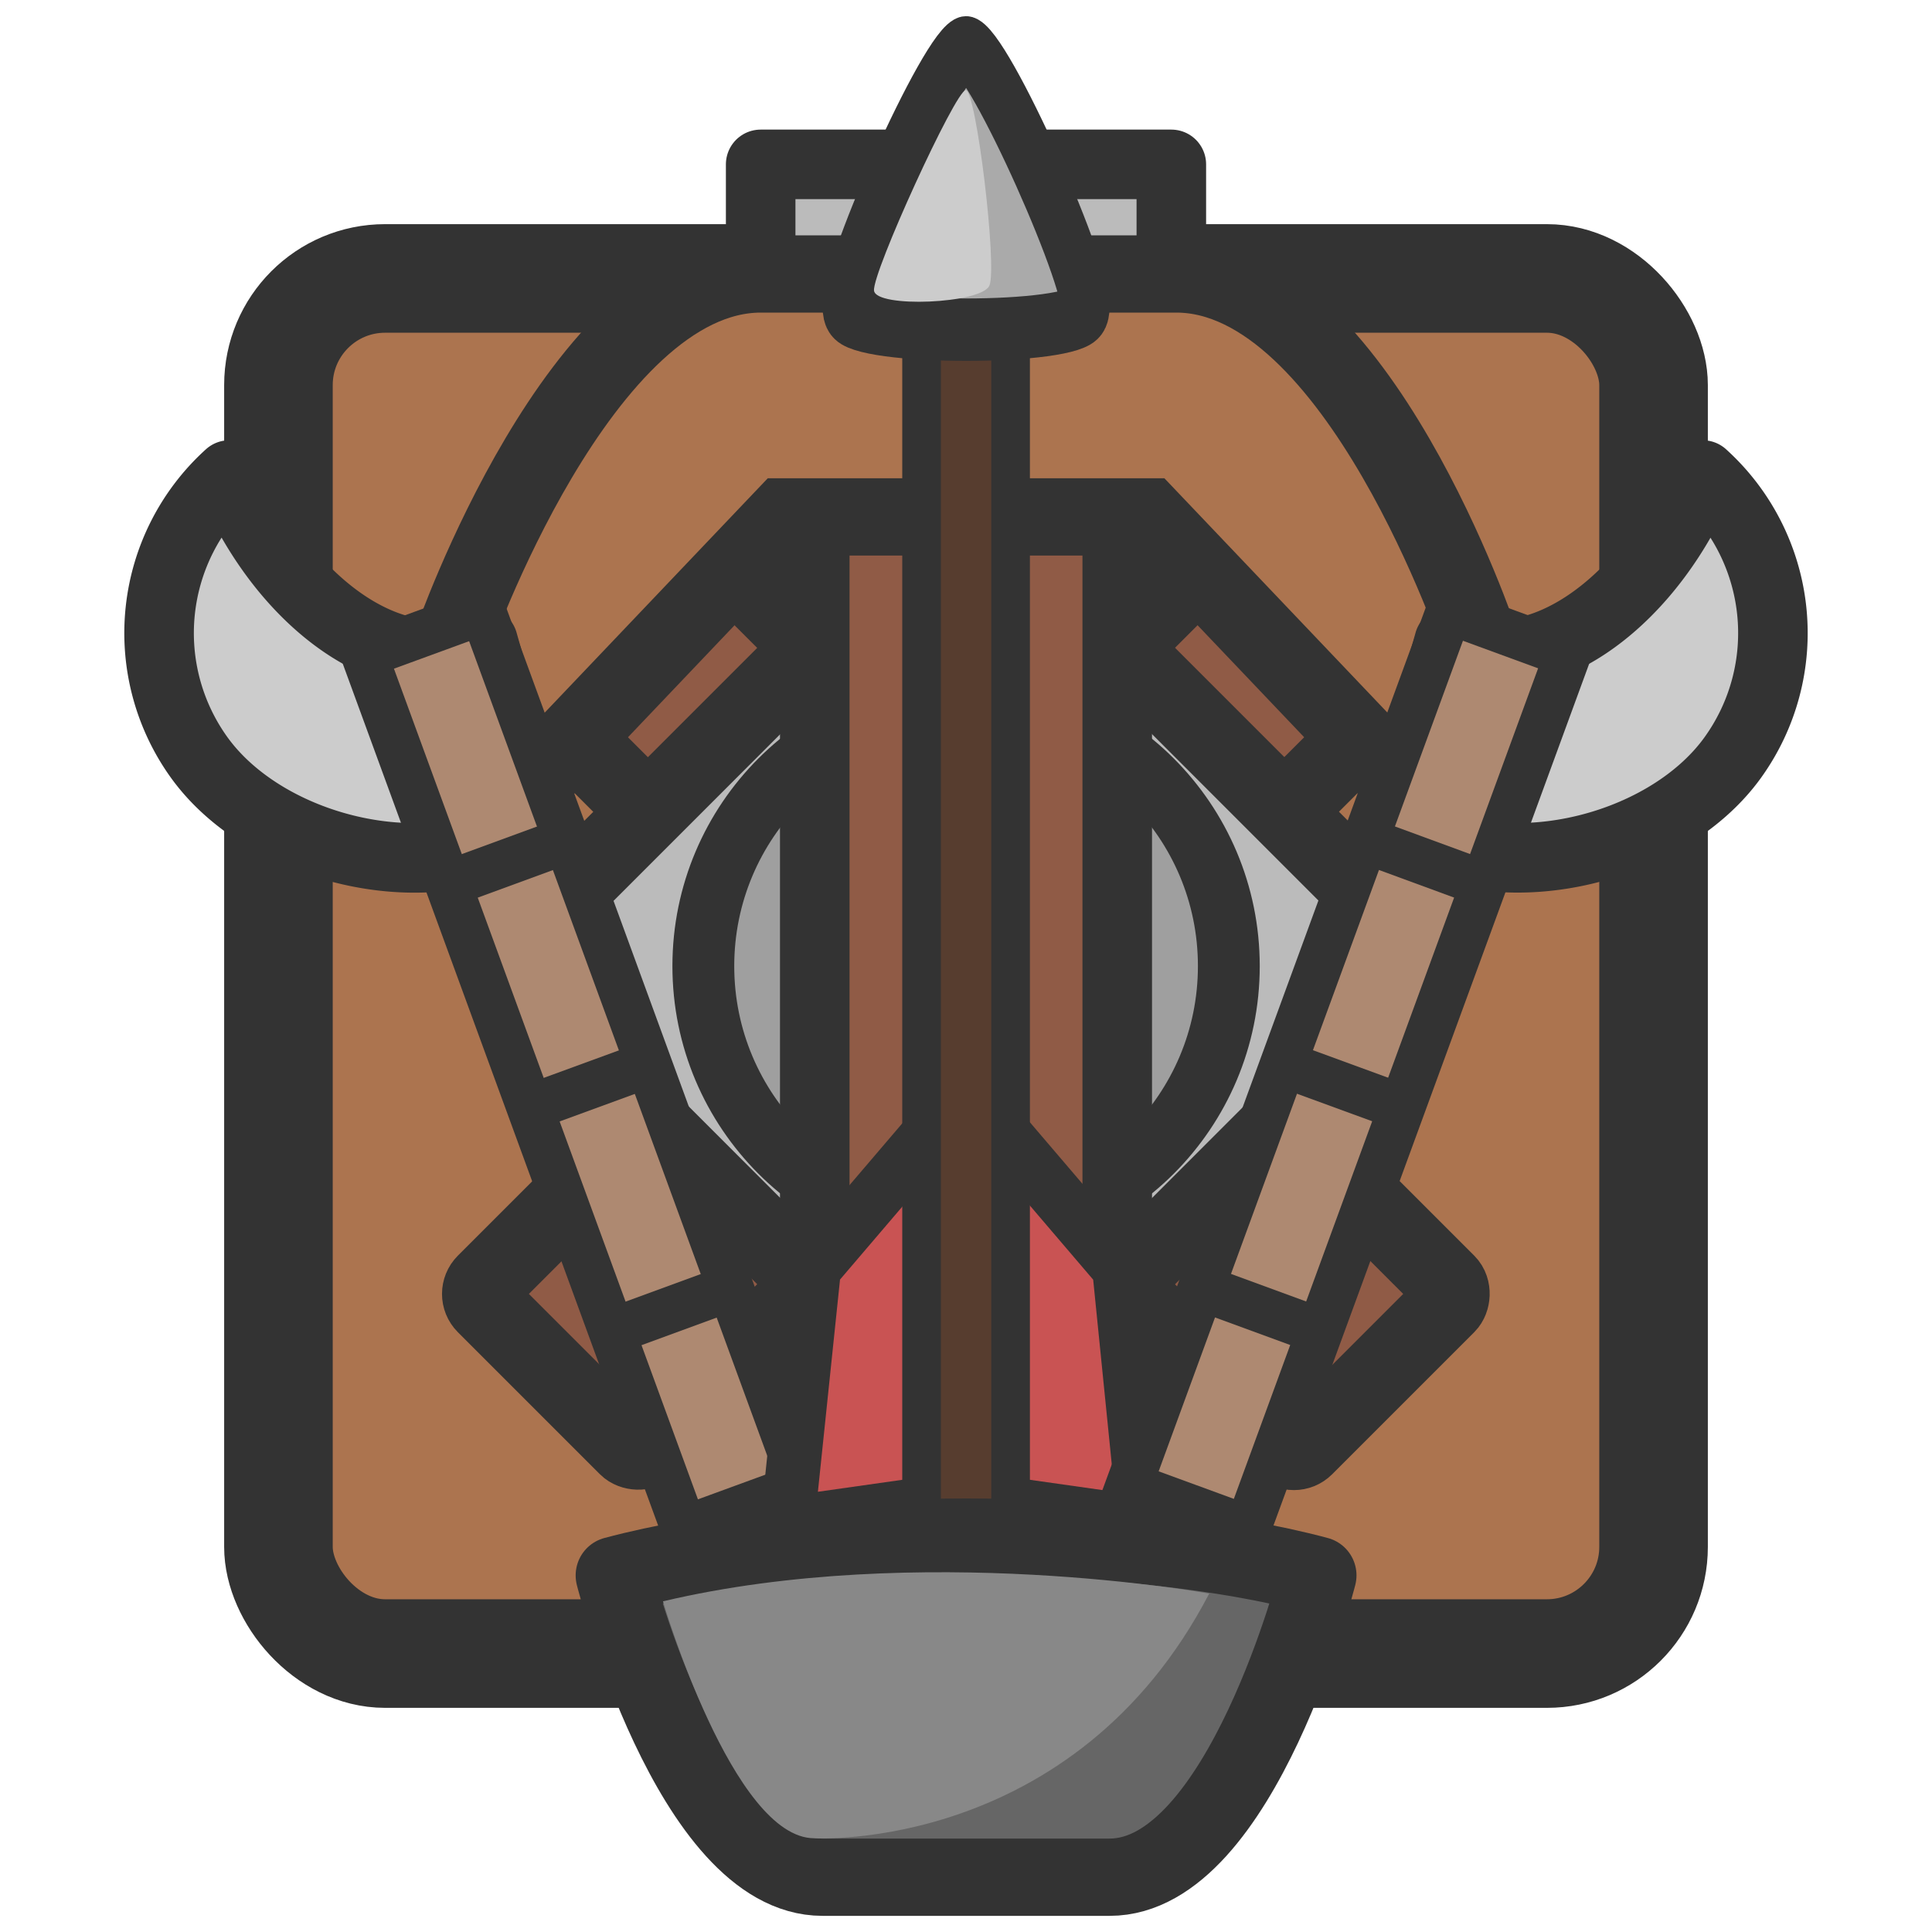 <svg xmlns="http://www.w3.org/2000/svg" xml:space="preserve" width="125" height="125"><g stroke="#333" transform="translate(14.505 14.505)"><rect width="88.97" height="88.97" x="3.51" y="3.51" fill="#ac744f" stroke-width="7.025" rx="6.9" ry="6.9"/><rect width="75" height="15" x="30.38" y="-7.5" fill="#905b46" stroke-width="5" rx="1" ry="1" transform="rotate(45)"/><rect width="75" height="15" x="-37.5" y="-75.38" fill="#905b46" stroke-width="5" rx="1" ry="1" transform="rotate(135)"/><rect width="43.23" height="43.23" x="-21.62" y="-89.5" fill="#bbb" stroke-width="5" rx="1" ry="1" transform="rotate(135)"/><circle cx="48" cy="48" r="17" fill="#9f9f9f" stroke-width="4"/></g><path fill="#905b46" stroke="#333" stroke-width="4.5" d="M52.715 113.435v-83.47h19.57v83.47z"/><path fill="#bbb" stroke="#333" stroke-linejoin="round" stroke-width="4.5" d="M49.215 10.635h26.57v13.8h-26.57Z"/><path fill="#ac744f" stroke="#333" stroke-width="5" d="M95.755 41.535s-7.95-23.81-19.65-23.81h-26.88c-11.7 0-19.97 23.81-19.97 23.81l4.94 9.3 16.55-17.39h23.52l16.55 17.39z"/><path fill="#ccc" stroke="#333" stroke-linejoin="round" stroke-width="4.5" d="M14.845 30.735c.17.41.35.82.55 1.22 3.8 7.99 10.9 12.28 15.86 9.58l3.32 11.71c-6.19 4.46-17.24 1.94-21.69-4.24a13.78 13.78 0 0 1 1.95-18.27z"/><path fill="#ae8971" stroke="#333" stroke-linejoin="round" stroke-width="3" d="m31.246 39.56 20.699 56.56-7.682 2.812L23.564 42.37Z"/><path stroke="#333" stroke-width="3" d="m36.975 54.255-8.26 3.03m13.57 11.45-8.25 3.02m13.55 11.45-8.26 3.03"/><path fill="#c95353" stroke="#333" stroke-width="3.5" d="m62.535 70.505 9.88 11.57 1.66 16.49-11.57-1.64-11.56 1.64 1.72-16.5z"/><path fill="#573d2f" stroke="#333" stroke-width="2.5" d="M59.625 18.785h5.76v94h-5.76z"/><path fill="#aaa" stroke="#333" stroke-linejoin="round" stroke-width="5" d="M-189.9 293.21c-1.1-1.9 10.03-21.18 12.23-21.18 2.2 0 13.33 19.27 12.23 21.18-1.1 1.9-23.35 1.9-24.46 0z" transform="matrix(.627 0 0 .808 173.905 -216.735)"/><path fill="#ccc" d="M64.01 18.488c.534-1.163-.856-12.683-1.527-12.655-.67.029-6.07 11.832-5.933 12.973.138 1.136 6.925.846 7.46-.318z"/><path fill="#666" stroke="#333" stroke-linejoin="round" stroke-width="5" d="M39.745 101.925c12.33-3.3 33.19-3.3 45.52 0 0 0-4.96 19.53-13.47 19.53h-18.58c-8.5 0-13.47-19.52-13.47-19.52z"/><path fill="#888" d="M42.895 103.605c16.6-3.92 35.34-.5 35.34-.5-8.75 16.8-25.55 15.83-25.55 15.83-5.27 0-9.79-15.33-9.79-15.33z"/><path fill="#ccc" stroke="#333" stroke-linejoin="round" stroke-width="4.5" d="M110.165 30.735a25.74 25.74 0 0 1-.55 1.22c-3.8 7.99-10.91 12.28-15.86 9.58l-3.32 11.71c6.18 4.45 17.24 1.94 21.68-4.24a13.78 13.78 0 0 0-1.95-18.27z"/><path fill="#ae8971" stroke="#333" stroke-width="3" d="M93.76 39.533 73.04 96.087l7.682 2.814 20.718-56.554Z"/><path stroke="#333" stroke-width="3" d="m88.035 54.255 8.25 3.03m-13.55 11.45 8.25 3.02m-13.56 11.45 8.26 3.03"/></svg>